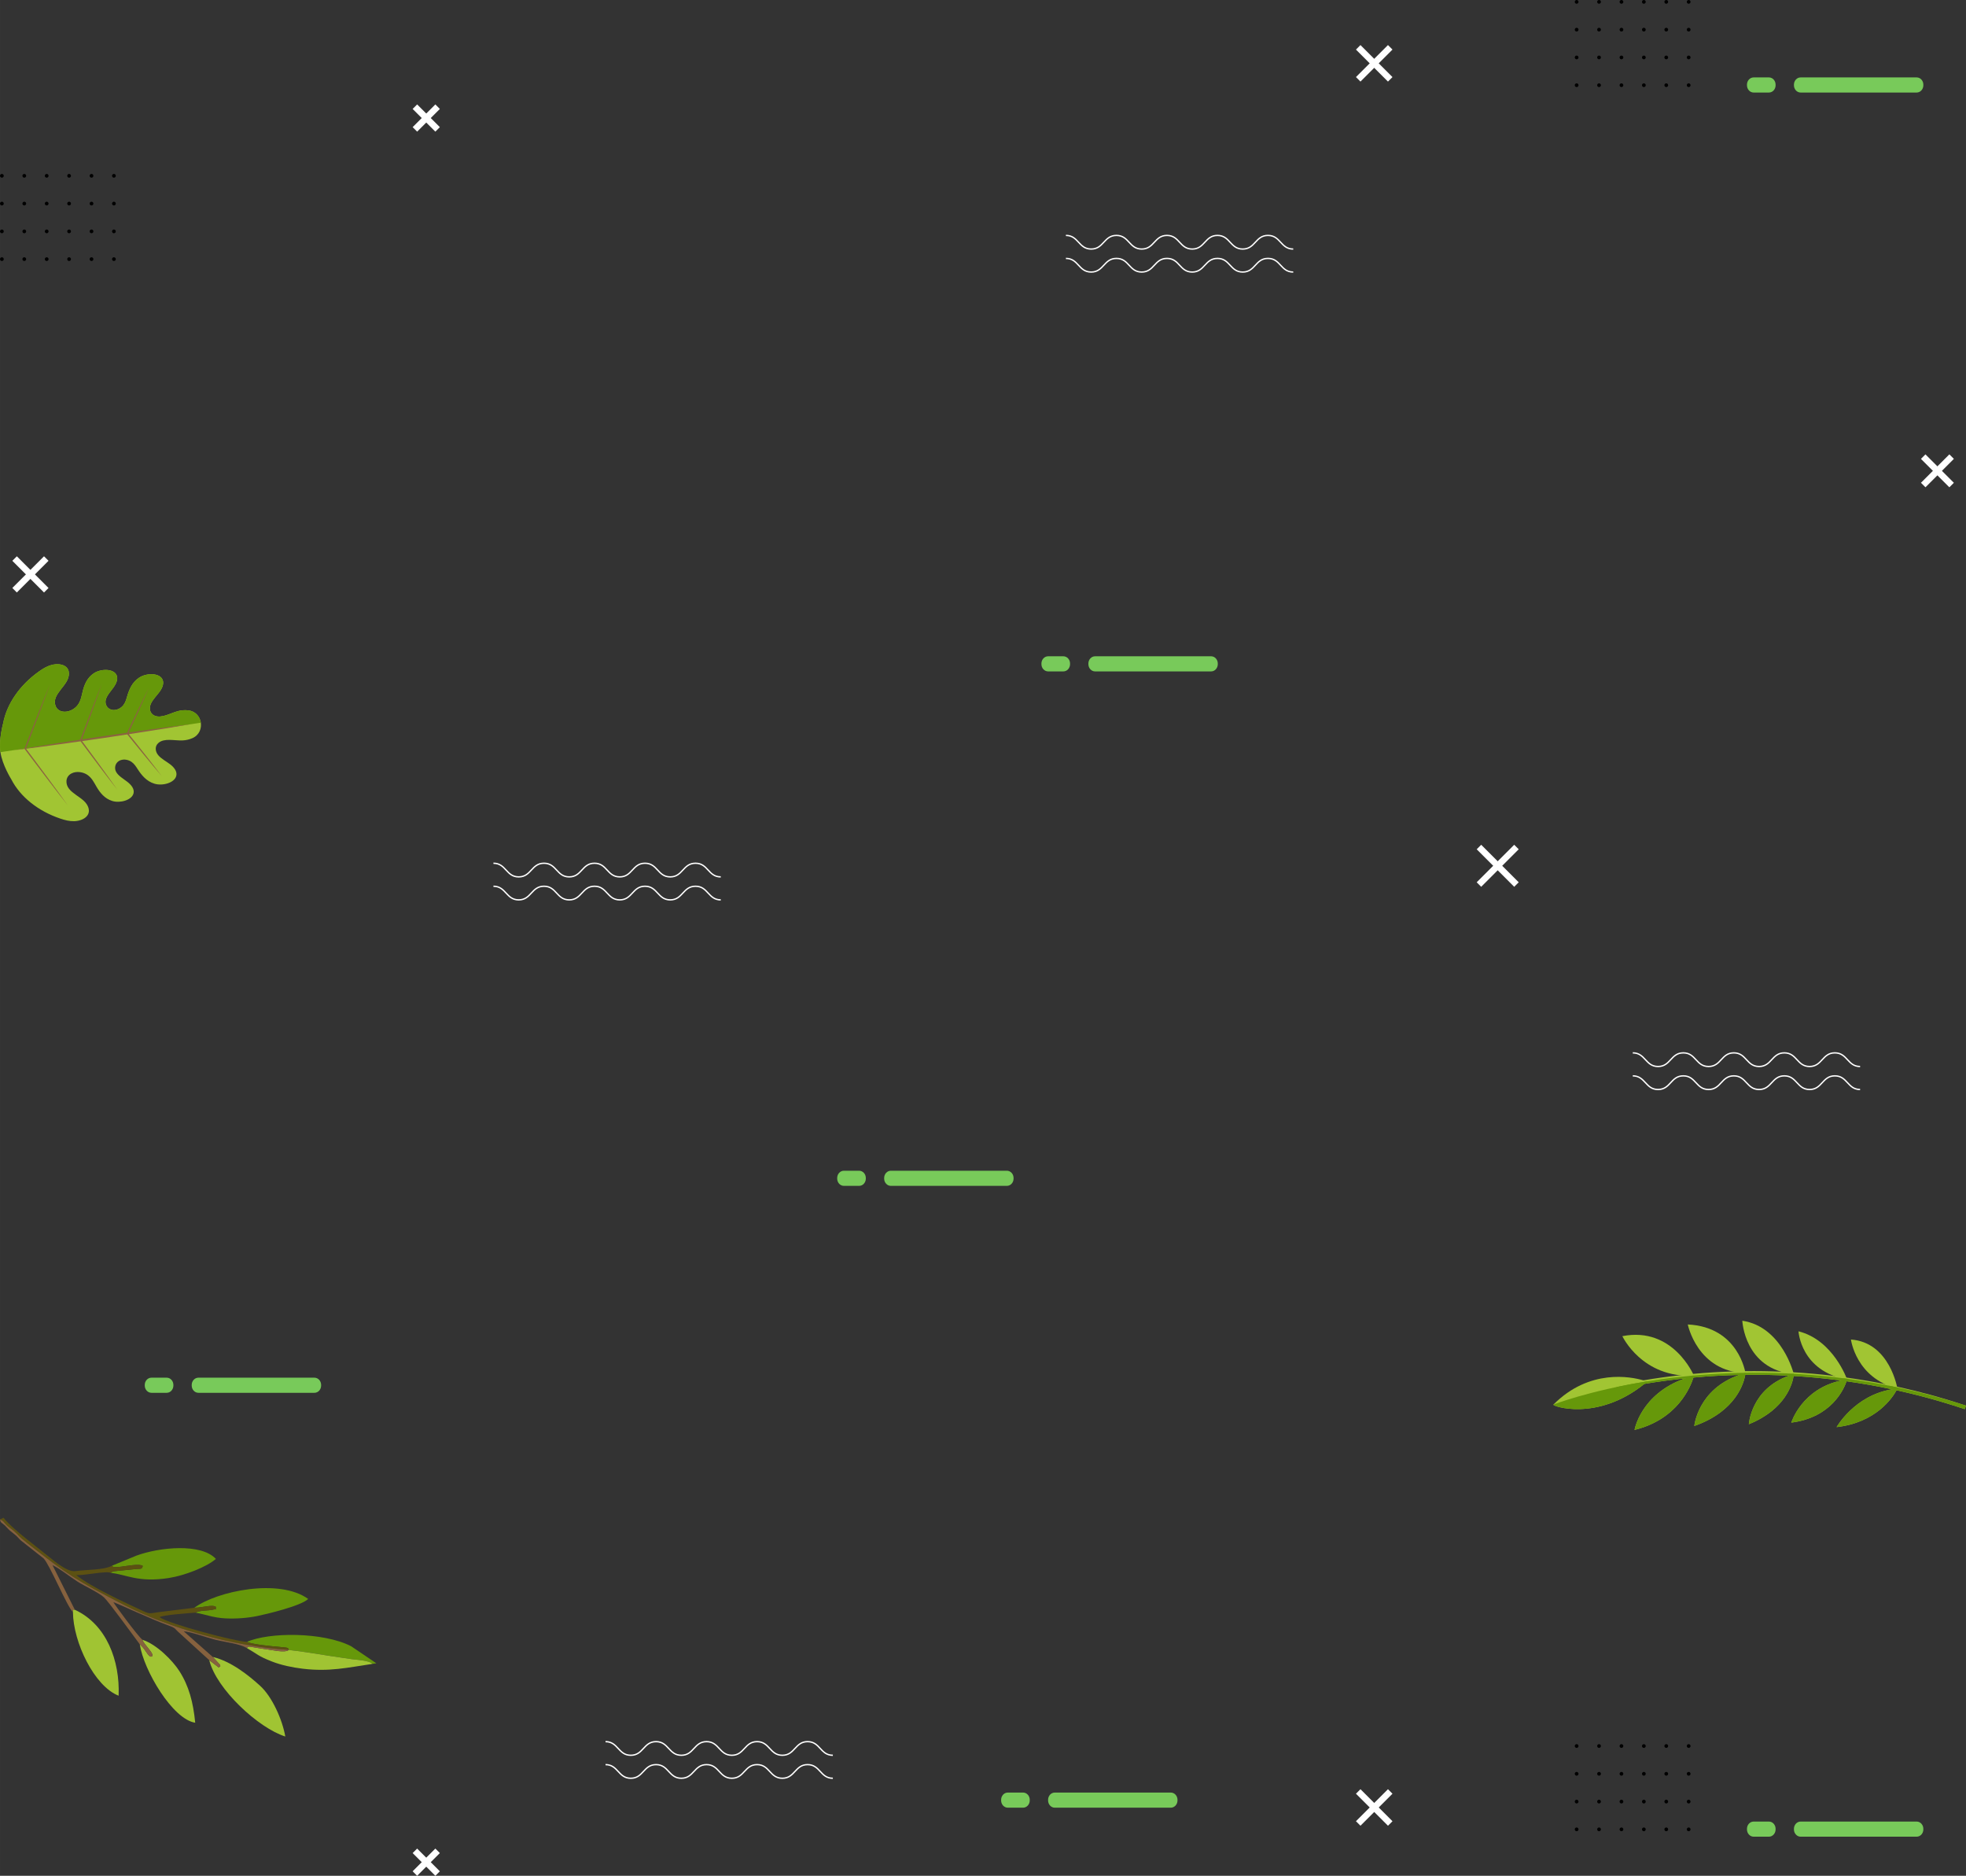 <?xml version="1.0" encoding="UTF-8"?>
<!DOCTYPE svg PUBLIC "-//W3C//DTD SVG 1.1//EN" "http://www.w3.org/Graphics/SVG/1.1/DTD/svg11.dtd">
<!-- Creator: CorelDRAW -->
<svg xmlns="http://www.w3.org/2000/svg" xml:space="preserve" width="285.998mm" height="272.812mm" version="1.1" style="shape-rendering:geometricPrecision; text-rendering:geometricPrecision; image-rendering:optimizeQuality; fill-rule:evenodd; clip-rule:evenodd"
viewBox="0 0 7801.76 7442.08"
 xmlns:xlink="http://www.w3.org/1999/xlink"
 xmlns:xodm="http://www.corel.com/coreldraw/odm/2003">
 <rect x="0" y="0" width="7801.76" height="7442.08" fill="#333333" stroke="none"/>
 <defs>
  <style type="text/css">
   <![CDATA[
    .str1 {stroke:white;stroke-width:25.28;stroke-miterlimit:22.926}
    .str2 {stroke:white;stroke-width:25.3;stroke-miterlimit:22.926}
    .str0 {stroke:white;stroke-width:25.32;stroke-miterlimit:22.926}
    .str3 {stroke:white;stroke-width:5.34;stroke-miterlimit:22.926}
    .fil1 {fill:none;fill-rule:nonzero}
    .fil5 {fill:#5C5112}
    .fil3 {fill:#66980A}
    .fil6 {fill:#86613E}
    .fil4 {fill:#A0C433}
    .fil0 {fill:black;fill-rule:nonzero}
    .fil8 {fill:#66980A;fill-rule:nonzero}
    .fil2 {fill:#78CA5A;fill-rule:nonzero}
    .fil9 {fill:#8B6340;fill-rule:nonzero}
    .fil7 {fill:#A1C533;fill-rule:nonzero}
   ]]>
  </style>
 </defs>
 <g id="Layer_x0020_1">
  <g id="_1853844820416">
   <path class="fil0" d="M444.63 1028.11c0,4.1 3.32,7.42 7.42,7.42 4.1,0 7.42,-3.32 7.42,-7.42 0,-4.1 -3.32,-7.42 -7.42,-7.42 -4.1,0 -7.42,3.32 -7.42,7.42z"/>
   <path class="fil0" d="M444.63 917.94c0,4.1 3.32,7.42 7.42,7.42 4.1,0 7.42,-3.32 7.42,-7.42 0,-4.1 -3.32,-7.42 -7.42,-7.42 -4.1,0 -7.42,3.32 -7.42,7.42z"/>
   <path class="fil0" d="M444.63 807.7c0,4.1 3.32,7.42 7.42,7.42 4.1,0 7.42,-3.32 7.42,-7.42 0,-4.1 -3.32,-7.42 -7.42,-7.42 -4.1,0 -7.42,3.32 -7.42,7.42z"/>
   <path class="fil0" d="M444.63 697.47c0,4.1 3.32,7.42 7.42,7.42 4.1,0 7.42,-3.32 7.42,-7.42 0,-4.1 -3.32,-7.42 -7.42,-7.42 -4.1,0 -7.42,3.32 -7.42,7.42z"/>
   <path class="fil0" d="M355.71 1028.11c0,4.1 3.32,7.42 7.42,7.42 4.1,0 7.42,-3.32 7.42,-7.42 0,-4.1 -3.32,-7.42 -7.42,-7.42 -4.1,0 -7.42,3.32 -7.42,7.42z"/>
   <path class="fil0" d="M355.71 917.94c0,4.1 3.32,7.42 7.42,7.42 4.1,0 7.42,-3.32 7.42,-7.42 0,-4.1 -3.32,-7.42 -7.42,-7.42 -4.1,0 -7.42,3.32 -7.42,7.42z"/>
   <path class="fil0" d="M355.71 807.7c0,4.1 3.32,7.42 7.42,7.42 4.1,0 7.42,-3.32 7.42,-7.42 0,-4.1 -3.32,-7.42 -7.42,-7.42 -4.1,0 -7.42,3.32 -7.42,7.42z"/>
   <path class="fil0" d="M355.71 697.47c0,4.1 3.32,7.42 7.42,7.42 4.1,0 7.42,-3.32 7.42,-7.42 0,-4.1 -3.32,-7.42 -7.42,-7.42 -4.1,0 -7.42,3.32 -7.42,7.42z"/>
   <path class="fil0" d="M266.79 1028.11c0,4.1 3.32,7.42 7.42,7.42 4.1,0 7.42,-3.32 7.42,-7.42 0,-4.1 -3.32,-7.42 -7.42,-7.42 -4.1,0 -7.42,3.32 -7.42,7.42z"/>
   <path class="fil0" d="M266.79 917.94c0,4.1 3.32,7.42 7.42,7.42 4.1,0 7.42,-3.32 7.42,-7.42 0,-4.1 -3.32,-7.42 -7.42,-7.42 -4.1,0 -7.42,3.32 -7.42,7.42z"/>
   <path class="fil0" d="M266.79 807.7c0,4.1 3.32,7.42 7.42,7.42 4.1,0 7.42,-3.32 7.42,-7.42 0,-4.1 -3.32,-7.42 -7.42,-7.42 -4.1,0 -7.42,3.32 -7.42,7.42z"/>
   <path class="fil0" d="M266.79 697.47c0,4.1 3.32,7.42 7.42,7.42 4.1,0 7.42,-3.32 7.42,-7.42 0,-4.1 -3.32,-7.42 -7.42,-7.42 -4.1,0 -7.42,3.32 -7.42,7.42z"/>
   <path class="fil0" d="M177.86 1028.11c0,4.1 3.32,7.42 7.42,7.42 4.1,0 7.42,-3.32 7.42,-7.42 0,-4.1 -3.32,-7.42 -7.42,-7.42 -4.1,0 -7.42,3.32 -7.42,7.42z"/>
   <path class="fil0" d="M177.86 917.94c0,4.1 3.32,7.42 7.42,7.42 4.1,0 7.42,-3.32 7.42,-7.42 0,-4.1 -3.32,-7.42 -7.42,-7.42 -4.1,0 -7.42,3.32 -7.42,7.42z"/>
   <path class="fil0" d="M177.86 807.7c0,4.1 3.32,7.42 7.42,7.42 4.1,0 7.42,-3.32 7.42,-7.42 0,-4.1 -3.32,-7.42 -7.42,-7.42 -4.1,0 -7.42,3.32 -7.42,7.42z"/>
   <path class="fil0" d="M177.86 697.47c0,4.1 3.32,7.42 7.42,7.42 4.1,0 7.42,-3.32 7.42,-7.42 0,-4.1 -3.32,-7.42 -7.42,-7.42 -4.1,0 -7.42,3.32 -7.42,7.42z"/>
   <path class="fil0" d="M88.94 1028.11c0,4.1 3.32,7.42 7.42,7.42 4.1,0 7.42,-3.32 7.42,-7.42 0,-4.1 -3.32,-7.42 -7.42,-7.42 -4.1,0 -7.42,3.32 -7.42,7.42z"/>
   <path class="fil0" d="M88.94 917.94c0,4.1 3.32,7.42 7.42,7.42 4.1,0 7.42,-3.32 7.42,-7.42 0,-4.1 -3.32,-7.42 -7.42,-7.42 -4.1,0 -7.42,3.32 -7.42,7.42z"/>
   <path class="fil0" d="M88.94 807.7c0,4.1 3.32,7.42 7.42,7.42 4.1,0 7.42,-3.32 7.42,-7.42 0,-4.1 -3.32,-7.42 -7.42,-7.42 -4.1,0 -7.42,3.32 -7.42,7.42z"/>
   <path class="fil0" d="M88.94 697.47c0,4.1 3.32,7.42 7.42,7.42 4.1,0 7.42,-3.32 7.42,-7.42 0,-4.1 -3.32,-7.42 -7.42,-7.42 -4.1,0 -7.42,3.32 -7.42,7.42z"/>
   <path class="fil0" d="M0.02 1028.11c0,4.1 3.32,7.42 7.42,7.42 4.1,0 7.42,-3.32 7.42,-7.42 0,-4.1 -3.32,-7.42 -7.42,-7.42 -4.1,0 -7.42,3.32 -7.42,7.42z"/>
   <path class="fil0" d="M0.02 917.94c0,4.1 3.32,7.42 7.42,7.42 4.1,0 7.42,-3.32 7.42,-7.42 0,-4.1 -3.32,-7.42 -7.42,-7.42 -4.1,0 -7.42,3.32 -7.42,7.42z"/>
   <path class="fil0" d="M0.02 807.7c0,4.1 3.32,7.42 7.42,7.42 4.1,0 7.42,-3.32 7.42,-7.42 0,-4.1 -3.32,-7.42 -7.42,-7.42 -4.1,0 -7.42,3.32 -7.42,7.42z"/>
   <path class="fil0" d="M0.02 697.47c0,4.1 3.32,7.42 7.42,7.42 4.1,0 7.42,-3.32 7.42,-7.42 0,-4.1 -3.32,-7.42 -7.42,-7.42 -4.1,0 -7.42,3.32 -7.42,7.42z"/>
   <path class="fil0" d="M6693.82 338.06c0,4.1 3.32,7.42 7.42,7.42 4.1,0 7.42,-3.32 7.42,-7.42 0,-4.1 -3.32,-7.42 -7.42,-7.42 -4.1,0 -7.42,3.32 -7.42,7.42z"/>
   <path class="fil0" d="M6693.82 227.89c0,4.1 3.32,7.42 7.42,7.42 4.1,0 7.42,-3.32 7.42,-7.42 0,-4.1 -3.32,-7.42 -7.42,-7.42 -4.1,0 -7.42,3.32 -7.42,7.42z"/>
   <path class="fil0" d="M6693.82 117.65c0,4.1 3.32,7.42 7.42,7.42 4.1,0 7.42,-3.32 7.42,-7.42 0,-4.1 -3.32,-7.42 -7.42,-7.42 -4.1,0 -7.42,3.32 -7.42,7.42z"/>
   <path class="fil0" d="M6693.82 7.42c0,4.1 3.32,7.42 7.42,7.42 4.1,0 7.42,-3.32 7.42,-7.42 0,-4.1 -3.32,-7.42 -7.42,-7.42 -4.1,0 -7.42,3.32 -7.42,7.42z"/>
   <path class="fil0" d="M6604.88 338.06c0,4.1 3.32,7.42 7.42,7.42 4.1,0 7.42,-3.32 7.42,-7.42 0,-4.1 -3.32,-7.42 -7.42,-7.42 -4.1,0 -7.42,3.32 -7.42,7.42z"/>
   <path class="fil0" d="M6604.88 227.89c0,4.1 3.32,7.42 7.42,7.42 4.1,0 7.42,-3.32 7.42,-7.42 0,-4.1 -3.32,-7.42 -7.42,-7.42 -4.1,0 -7.42,3.32 -7.42,7.42z"/>
   <path class="fil0" d="M6604.88 117.65c0,4.1 3.32,7.42 7.42,7.42 4.1,0 7.42,-3.32 7.42,-7.42 0,-4.1 -3.32,-7.42 -7.42,-7.42 -4.1,0 -7.42,3.32 -7.42,7.42z"/>
   <path class="fil0" d="M6604.88 7.42c0,4.1 3.32,7.42 7.42,7.42 4.1,0 7.42,-3.32 7.42,-7.42 0,-4.1 -3.32,-7.42 -7.42,-7.42 -4.1,0 -7.42,3.32 -7.42,7.42z"/>
   <path class="fil0" d="M6515.96 338.06c0,4.1 3.32,7.42 7.42,7.42 4.1,0 7.42,-3.32 7.42,-7.42 0,-4.1 -3.32,-7.42 -7.42,-7.42 -4.1,0 -7.42,3.32 -7.42,7.42z"/>
   <path class="fil0" d="M6515.96 227.89c0,4.1 3.32,7.42 7.42,7.42 4.1,0 7.42,-3.32 7.42,-7.42 0,-4.1 -3.32,-7.42 -7.42,-7.42 -4.1,0 -7.42,3.32 -7.42,7.42z"/>
   <path class="fil0" d="M6515.96 117.65c0,4.1 3.32,7.42 7.42,7.42 4.1,0 7.42,-3.32 7.42,-7.42 0,-4.1 -3.32,-7.42 -7.42,-7.42 -4.1,0 -7.42,3.32 -7.42,7.42z"/>
   <path class="fil0" d="M6515.96 7.42c0,4.1 3.32,7.42 7.42,7.42 4.1,0 7.42,-3.32 7.42,-7.42 0,-4.1 -3.32,-7.42 -7.42,-7.42 -4.1,0 -7.42,3.32 -7.42,7.42z"/>
   <path class="fil0" d="M6427.05 338.06c0,4.1 3.32,7.42 7.42,7.42 4.1,0 7.42,-3.32 7.42,-7.42 0,-4.1 -3.32,-7.42 -7.42,-7.42 -4.1,0 -7.42,3.32 -7.42,7.42z"/>
   <path class="fil0" d="M6427.05 227.89c0,4.1 3.32,7.42 7.42,7.42 4.1,0 7.42,-3.32 7.42,-7.42 0,-4.1 -3.32,-7.42 -7.42,-7.42 -4.1,0 -7.42,3.32 -7.42,7.42z"/>
   <path class="fil0" d="M6427.05 117.65c0,4.1 3.32,7.42 7.42,7.42 4.1,0 7.42,-3.32 7.42,-7.42 0,-4.1 -3.32,-7.42 -7.42,-7.42 -4.1,0 -7.42,3.32 -7.42,7.42z"/>
   <path class="fil0" d="M6427.05 7.42c0,4.1 3.32,7.42 7.42,7.42 4.1,0 7.42,-3.32 7.42,-7.42 0,-4.1 -3.32,-7.42 -7.42,-7.42 -4.1,0 -7.42,3.32 -7.42,7.42z"/>
   <path class="fil0" d="M6338.13 338.06c0,4.1 3.32,7.42 7.42,7.42 4.1,0 7.42,-3.32 7.42,-7.42 0,-4.1 -3.32,-7.42 -7.42,-7.42 -4.1,0 -7.42,3.32 -7.42,7.42z"/>
   <path class="fil0" d="M6338.13 227.89c0,4.1 3.32,7.42 7.42,7.42 4.1,0 7.42,-3.32 7.42,-7.42 0,-4.1 -3.32,-7.42 -7.42,-7.42 -4.1,0 -7.42,3.32 -7.42,7.42z"/>
   <path class="fil0" d="M6338.13 117.65c0,4.1 3.32,7.42 7.42,7.42 4.1,0 7.42,-3.32 7.42,-7.42 0,-4.1 -3.32,-7.42 -7.42,-7.42 -4.1,0 -7.42,3.32 -7.42,7.42z"/>
   <path class="fil0" d="M6338.13 7.42c0,4.1 3.32,7.42 7.42,7.42 4.1,0 7.42,-3.32 7.42,-7.42 0,-4.1 -3.32,-7.42 -7.42,-7.42 -4.1,0 -7.42,3.32 -7.42,7.42z"/>
   <path class="fil0" d="M6249.21 338.06c0,4.1 3.32,7.42 7.42,7.42 4.1,0 7.42,-3.32 7.42,-7.42 0,-4.1 -3.32,-7.42 -7.42,-7.42 -4.1,0 -7.42,3.32 -7.42,7.42z"/>
   <path class="fil0" d="M6249.21 227.89c0,4.1 3.32,7.42 7.42,7.42 4.1,0 7.42,-3.32 7.42,-7.42 0,-4.1 -3.32,-7.42 -7.42,-7.42 -4.1,0 -7.42,3.32 -7.42,7.42z"/>
   <path class="fil0" d="M6249.21 117.65c0,4.1 3.32,7.42 7.42,7.42 4.1,0 7.42,-3.32 7.42,-7.42 0,-4.1 -3.32,-7.42 -7.42,-7.42 -4.1,0 -7.42,3.32 -7.42,7.42z"/>
   <path class="fil0" d="M6249.21 7.42c0,4.1 3.32,7.42 7.42,7.42 4.1,0 7.42,-3.32 7.42,-7.42 0,-4.1 -3.32,-7.42 -7.42,-7.42 -4.1,0 -7.42,3.32 -7.42,7.42z"/>
   <line class="fil1 str0" x1="5389.84" y1="187.73" x2="5516.88" y2= "314.77" />
   <line class="fil1 str0" x1="5516.88" y1="187.69" x2="5389.84" y2= "314.74" />
   <line class="fil1 str1" x1="1646.44" y1="423.25" x2="1736.56" y2= "513.37" />
   <line class="fil1 str1" x1="1736.56" y1="423.23" x2="1646.44" y2= "513.33" />
   <line class="fil1 str0" x1="57.9" y1="2216" x2="183.6" y2= "2341.72" />
   <line class="fil1 str0" x1="183.6" y1="2215.97" x2="57.9" y2= "2341.67" />
   <line class="fil1 str2" x1="7631.91" y1="1811.62" x2="7744.68" y2= "1924.37" />
   <line class="fil1 str2" x1="7744.68" y1="1811.57" x2="7631.91" y2= "1924.34" />
   <line class="fil1 str0" x1="5868.97" y1="3360.54" x2="6017.86" y2= "3509.44" />
   <line class="fil1 str0" x1="6017.86" y1="3360.49" x2="5868.97" y2= "3509.38" />
   <path class="fil2" d="M7019.68 367.15l-60.56 0c-14.65,0 -26.54,-12.91 -26.54,-28.81l0 -2.4c0,-15.92 11.87,-28.81 26.54,-28.81l60.56 0c14.65,0 26.5,12.88 26.5,28.81l0 2.4c0,15.9 -11.86,28.81 -26.5,28.81z"/>
   <path class="fil2" d="M7605.96 367.15l-460.45 0c-14.65,0 -26.52,-12.91 -26.52,-28.81l0 -2.4c0,-15.92 11.87,-28.81 26.52,-28.81l460.45 0c14.65,0 26.54,12.88 26.54,28.81l0 2.4c0,15.9 -11.87,28.81 -26.54,28.81z"/>
   <path class="fil2" d="M4219.83 2663.77l-60.56 0c-14.65,0 -26.52,-12.91 -26.52,-28.81l0 -2.4c0,-15.92 11.87,-28.81 26.52,-28.81l60.56 0c14.65,0 26.5,12.88 26.5,28.81l0 2.4c0,15.9 -11.86,28.81 -26.5,28.81z"/>
   <path class="fil2" d="M4806.1 2663.77l-460.45 0c-14.65,0 -26.54,-12.91 -26.54,-28.81l0 -2.4c0,-15.92 11.87,-28.81 26.54,-28.81l460.45 0c14.65,0 26.52,12.88 26.52,28.81l0 2.4c0,15.9 -11.87,28.81 -26.52,28.81z"/>
   <path class="fil2" d="M3409.35 4704.83l-60.56 0c-14.65,0 -26.54,-12.91 -26.54,-28.81l0 -2.4c0,-15.92 11.87,-28.81 26.54,-28.81l60.56 0c14.65,0 26.5,12.88 26.5,28.81l0 2.4c0,15.9 -11.86,28.81 -26.5,28.81z"/>
   <path class="fil2" d="M3995.63 4704.83l-460.45 0c-14.65,0 -26.52,-12.91 -26.52,-28.81l0 -2.4c0,-15.92 11.87,-28.81 26.52,-28.81l460.45 0c14.65,0 26.54,12.88 26.54,28.81l0 2.4c0,15.9 -11.87,28.81 -26.54,28.81z"/>
   <path class="fil2" d="M661.53 5525.87l-60.56 0c-14.65,0 -26.54,-12.91 -26.54,-28.81l0 -2.4c0,-15.92 11.87,-28.81 26.54,-28.81l60.56 0c14.65,0 26.5,12.9 26.5,28.81l0 2.4c0,15.9 -11.86,28.81 -26.5,28.81z"/>
   <path class="fil2" d="M1247.78 5525.87l-460.45 0c-14.65,0 -26.52,-12.91 -26.52,-28.81l0 -2.4c0,-15.92 11.87,-28.81 26.52,-28.81l460.45 0c14.65,0 26.54,12.9 26.54,28.81l0 2.4c0,15.9 -11.87,28.81 -26.54,28.81z"/>
   <path class="fil2" d="M4059.89 7171.88l-60.56 0c-14.65,0 -26.54,-12.91 -26.54,-28.81l0 -2.4c0,-15.94 11.87,-28.81 26.54,-28.81l60.56 0c14.65,0 26.5,12.88 26.5,28.81l0 2.4c0,15.9 -11.86,28.81 -26.5,28.81z"/>
   <path class="fil2" d="M4646.16 7171.88l-460.45 0c-14.65,0 -26.54,-12.91 -26.54,-28.81l0 -2.4c0,-15.94 11.87,-28.81 26.54,-28.81l460.45 0c14.65,0 26.54,12.88 26.54,28.81l0 2.4c0,15.9 -11.87,28.81 -26.54,28.81z"/>
   <path class="fil1 str3" d="M5131.97 1079.33c-50.1,0 -50.1,-54.13 -100.21,-54.13 -50.1,0 -50.1,54.13 -100.22,54.13 -50.1,0 -50.1,-54.13 -100.19,-54.13 -50.1,0 -50.1,54.13 -100.19,54.13 -50.12,0 -50.12,-54.13 -100.22,-54.13 -50.12,0 -50.12,54.13 -100.26,54.13 -50.1,0 -50.1,-54.13 -100.22,-54.13 -50.14,0 -50.14,54.13 -100.29,54.13 -50.14,0 -50.14,-54.13 -100.29,-54.13"/>
   <path class="fil1 str3" d="M5131.97 988.11c-50.1,0 -50.1,-54.13 -100.21,-54.13 -50.1,0 -50.1,54.13 -100.22,54.13 -50.1,0 -50.1,-54.13 -100.19,-54.13 -50.1,0 -50.1,54.13 -100.19,54.13 -50.12,0 -50.12,-54.13 -100.22,-54.13 -50.12,0 -50.12,54.13 -100.26,54.13 -50.1,0 -50.1,-54.13 -100.22,-54.13 -50.14,0 -50.14,54.13 -100.29,54.13 -50.14,0 -50.14,-54.13 -100.29,-54.13"/>
   <path class="fil1 str3" d="M2860.18 3570.21c-50.1,0 -50.1,-54.13 -100.21,-54.13 -50.1,0 -50.1,54.13 -100.21,54.13 -50.1,0 -50.1,-54.13 -100.19,-54.13 -50.1,0 -50.1,54.13 -100.19,54.13 -50.12,0 -50.12,-54.13 -100.22,-54.13 -50.12,0 -50.12,54.13 -100.26,54.13 -50.1,0 -50.1,-54.13 -100.21,-54.13 -50.14,0 -50.14,54.13 -100.29,54.13 -50.14,0 -50.14,-54.13 -100.29,-54.13"/>
   <path class="fil1 str3" d="M2860.18 3478.99c-50.1,0 -50.1,-54.13 -100.21,-54.13 -50.1,0 -50.1,54.13 -100.21,54.13 -50.1,0 -50.1,-54.13 -100.19,-54.13 -50.1,0 -50.1,54.13 -100.19,54.13 -50.12,0 -50.12,-54.13 -100.22,-54.13 -50.12,0 -50.12,54.13 -100.26,54.13 -50.1,0 -50.1,-54.13 -100.21,-54.13 -50.14,0 -50.14,54.13 -100.29,54.13 -50.14,0 -50.14,-54.13 -100.29,-54.13"/>
   <path class="fil1 str3" d="M7381.5 4322.5c-50.1,0 -50.1,-54.13 -100.21,-54.13 -50.1,0 -50.1,54.13 -100.21,54.13 -50.1,0 -50.1,-54.13 -100.21,-54.13 -50.1,0 -50.1,54.13 -100.19,54.13 -50.12,0 -50.12,-54.13 -100.22,-54.13 -50.12,0 -50.12,54.13 -100.26,54.13 -50.1,0 -50.1,-54.13 -100.21,-54.13 -50.14,0 -50.14,54.13 -100.29,54.13 -50.14,0 -50.14,-54.13 -100.29,-54.13"/>
   <path class="fil1 str3" d="M7381.5 4231.29c-50.1,0 -50.1,-54.13 -100.21,-54.13 -50.1,0 -50.1,54.13 -100.21,54.13 -50.1,0 -50.1,-54.13 -100.21,-54.13 -50.1,0 -50.1,54.13 -100.19,54.13 -50.12,0 -50.12,-54.13 -100.22,-54.13 -50.12,0 -50.12,54.13 -100.26,54.13 -50.1,0 -50.1,-54.13 -100.21,-54.13 -50.14,0 -50.14,54.13 -100.29,54.13 -50.14,0 -50.14,-54.13 -100.29,-54.13"/>
   <path class="fil1 str3" d="M3305.01 7055.14c-50.1,0 -50.1,-54.13 -100.21,-54.13 -50.1,0 -50.1,54.13 -100.22,54.13 -50.1,0 -50.1,-54.13 -100.19,-54.13 -50.1,0 -50.1,54.13 -100.19,54.13 -50.12,0 -50.12,-54.13 -100.22,-54.13 -50.12,0 -50.12,54.13 -100.26,54.13 -50.1,0 -50.1,-54.13 -100.21,-54.13 -50.14,0 -50.14,54.13 -100.29,54.13 -50.14,0 -50.14,-54.13 -100.29,-54.13"/>
   <path class="fil1 str3" d="M3305.01 6963.94c-50.1,0 -50.1,-54.13 -100.21,-54.13 -50.1,0 -50.1,54.13 -100.22,54.13 -50.1,0 -50.1,-54.13 -100.19,-54.13 -50.1,0 -50.1,54.13 -100.19,54.13 -50.12,0 -50.12,-54.13 -100.22,-54.13 -50.12,0 -50.12,54.13 -100.26,54.13 -50.1,0 -50.1,-54.13 -100.21,-54.13 -50.14,0 -50.14,54.13 -100.29,54.13 -50.14,0 -50.14,-54.13 -100.29,-54.13"/>
   <path class="fil3" d="M771.25 6378.69c35.81,-0.74 71.32,-13.92 85.83,-3.3 -4.7,15.16 11.48,4.87 -14.72,11.34 -14.79,3.66 -50.26,1.64 -66.18,11.41 39.5,6.98 69.59,20.09 117.59,22.65 42.24,2.26 89.09,-1.48 126.69,-9.17 34.56,-7.07 173.45,-39.72 202.59,-67.88 -115.74,-83.44 -362.92,-30.85 -451.78,34.94l0 -0.02 -0.02 0.01z"/>
   <path class="fil4" d="M830.28 6586.47c28.51,115.58 195.73,269.72 301.89,303.01 -12.17,-69.02 -52.98,-158.42 -99.59,-200.84 -44.15,-40.17 -114.06,-97.18 -188.19,-114.82l28 30.35c2.62,9.97 4.54,2.44 -4.22,11.41l-37.91 -29.13 0.02 0.02z"/>
   <path class="fil3" d="M444.2 6211.95c10.09,7.3 -5.97,2.92 15.99,5.35 1.63,0.18 15.07,-0.88 17.44,-1.15 25.23,-2.83 76.62,-13.5 88.88,-3.48 -3.62,14.36 -6.01,10.3 -26.01,12.21l-86 8.66c-14.82,4.1 -6.11,0.49 -14.59,6.89 59.03,5.21 107.84,39.7 230.57,20.12 63.69,-10.14 149.23,-43.73 186.28,-75.67 -58.79,-62.98 -222.92,-46.78 -315.27,-13.11l-97.27 40.17 0 -0.02 -0.02 0.02z"/>
   <path class="fil4" d="M289.46 6396.09c0.99,119.61 84.87,294.09 181.26,331.56 5.58,-138.6 -47.42,-282.67 -173.65,-340.94 -13.13,0.81 -8.67,-13.25 -7.61,9.35l0 0.02 -0 0.02z"/>
   <path class="fil4" d="M554.61 6523.47c15.7,104.34 130.75,297.78 220.03,311.33 -7.91,-81.52 -25.05,-145.75 -62.88,-204.92 -26.34,-41.2 -90.05,-106.36 -146.76,-124.22 6.33,19.28 44.04,51.07 39.72,63.94 -10.71,12.77 -24.93,-18.87 -38.05,-34.03l-12.05 -12.12 0.02 0.02 -0.02 -0z"/>
   <path class="fil3" d="M979.83 6514.07c24.24,10.46 97.84,17.35 130.59,20.07 42.23,3.52 30.19,4.36 35.6,11.5l-0.53 0.41c55.47,5.87 113.25,16.02 168.47,24.47 27.63,4.22 54.63,8 82.06,12.08 16.69,2.49 70.83,5 82.06,18.69l15.37 -2.3 -100.26 -67.8c-110.95,-56.78 -325.69,-56.2 -413.37,-17.1l0.02 0.02 -0.02 -0.04z"/>
   <path class="fil4" d="M1478.09 6601.29c-11.22,-13.69 -65.37,-16.22 -82.06,-18.69 -27.44,-4.06 -54.41,-7.85 -82.06,-12.08 -55.21,-8.45 -112.98,-18.6 -168.45,-24.47 -13.34,12.49 -65.63,0.21 -86.3,-2.46 -13.51,-1.75 -28.85,-4.08 -43.02,-6.57 -37.35,-6.56 -28.78,-4.57 -36.94,1.2 43.16,24.82 43.69,31.78 100.29,53.85 36.04,14.06 79.11,23.29 120.93,28.36 106.73,12.93 178.93,-4.45 277.62,-19.13l0 -0.02 0 0.02z"/>
   <path class="fil5" d="M1146.04 6545.62c-5.39,-7.16 6.63,-8 -35.6,-11.5 -32.77,-2.72 -106.37,-9.61 -130.59,-20.07 -49.36,-2.42 -306.61,-70.28 -346.75,-98.02 14.65,-9.01 116.62,-16.13 143.1,-17.91 15.94,-9.79 51.39,-7.77 66.18,-11.41 26.2,-6.47 10.02,3.8 14.72,-11.34 -14.52,-10.62 -50.02,2.56 -85.83,3.3l-141.02 17.31c-37.74,4.96 -34.5,8.78 -64.11,-5.18 -75.58,-35.6 -202.02,-92.61 -263.61,-141.78 34.36,2.05 119.45,-17.88 137.41,-8.6 8.48,-6.38 -0.25,-2.77 14.59,-6.87l86 -8.66c20.02,-1.89 22.39,2.16 26.01,-12.21 -12.26,-10.04 -63.65,0.64 -88.88,3.48 -2.37,0.26 -15.81,1.34 -17.44,1.15 -21.98,-2.42 -5.92,1.96 -15.99,-5.35 -34.82,17.9 -100.21,15.02 -144.66,21.3 -31.89,4.5 -79.8,-36.57 -105.74,-57.1l-93.25 -74.11c-24.47,-19.66 -69.01,-56.92 -86.5,-80.54l-14.05 6.96c14.33,4.93 14.75,11.36 25.58,21.94 9.88,9.65 19.7,14.89 30.26,24.28 23.59,20.97 10,14.22 54.59,49.2 160.82,126.21 190.43,144.57 380.9,243.11 173.68,89.85 435.86,166.14 654.68,178.65l-0.02 0 -0.02 -0.04z"/>
   <path class="fil6" d="M289.46 6396.09c-1.04,-22.61 -5.51,-8.55 7.61,-9.35l-88.71 -177.15c28.41,13.02 68.74,45.81 99.18,65.26 27.21,17.37 83.74,43.14 104.87,62.35 18.62,16.94 119.52,155.98 142.17,186.28l12.05 12.12c13.13,15.16 27.35,46.8 38.05,34.03 4.33,-12.88 -33.39,-44.66 -39.72,-63.94 -20.33,-17.47 -110.91,-140.4 -114.94,-149.09 24.75,7.97 145.8,66.08 217.32,91.83 33.64,12.12 23.76,12.54 45.58,31.02l117.33 107.03 37.91 29.13c8.78,-8.97 6.84,-1.45 4.22,-11.41l-28 -30.35 -115.22 -101.71c26.45,1.22 93.97,25.63 125.13,33.32 41.15,10.14 93.92,15.09 124.92,32.79 8.16,-5.78 -0.41,-7.76 36.94,-1.2 14.19,2.49 29.51,4.82 43.02,6.57 20.65,2.67 72.96,14.93 86.3,2.46l0.53 -0.41c-218.81,-12.49 -481,-88.79 -654.68,-178.65 -190.48,-98.53 -220.08,-116.9 -380.9,-243.11 -44.59,-34.98 -31.01,-28.23 -54.59,-49.2 -10.55,-9.38 -20.39,-14.63 -30.26,-24.28 -10.85,-10.58 -11.25,-17.01 -25.58,-21.94 2.6,14.8 7.83,12.53 19.54,23.73 8.62,8.25 11.04,12.68 20.05,20.44 8.28,7.14 14.31,11.11 22.61,18.29 8.55,7.38 12.07,13.06 20.18,20.28l90.95 71.89c24.11,24.8 92.43,190.18 116.11,213.01l0 0 0.02 -0.04z"/>
   <path class="fil7" d="M7327.09 5465.31c50.93,7.23 101.64,15.79 152.2,25.74 16.13,3.34 32.45,6.71 48.69,10.28 44.82,9.84 89.46,20.81 133.9,32.95 14.59,3.99 29.13,8.2 43.67,12.46 32.19,9.35 64.15,19.4 96.07,30l-2.35 7.05 -2.3 6.89c-0.55,-0.21 -0.97,-0.26 -1.54,-0.49 -30.33,-10.1 -60.78,-19.61 -91.37,-28.64 -6.24,-1.91 -12.56,-3.71 -18.8,-5.53 -52.74,-15.09 -105.86,-28.48 -159.2,-40.16 -5.85,-1.31 -11.86,-2.63 -17.81,-3.89 -59.68,-12.74 -120.01,-23.34 -180.4,-31.85 -7.05,-1.04 -14.15,-1.91 -21.2,-2.9 -62.84,-8.3 -125.86,-14.31 -188.86,-18.09 -6.24,-0.44 -12.4,-0.76 -18.69,-1.1 -57.7,-3.16 -115.52,-4.26 -173.35,-3.45 -7.93,0.05 -16.08,0.16 -24.04,0.49 -60.55,1.31 -121.21,4.65 -181.65,10.34 -11.31,0.86 -22.51,2.08 -33.89,3.34 -53.67,5.53 -107.22,12.84 -160.61,21.75 -36.5,6.24 -72.84,13.06 -109.13,20.76l-1.48 -7.1 -1.64 -7.16c35.97,-7.6 72.13,-14.49 108.37,-20.6 48.25,-8.2 96.78,-14.91 145.26,-20.28 17.21,-1.91 34.54,-3.71 51.87,-5.35 52.19,-4.86 104.66,-8.04 157.11,-9.61 16.55,-0.55 32.95,-0.99 49.5,-1.25 47.77,-0.6 95.53,0.05 143.17,2.08 15.95,0.65 32.03,1.36 47.93,2.35 53.83,3.16 107.59,7.98 161.16,14.54 16.5,1.91 33.13,4.15 49.57,6.39l-0.16 0.04 -0.02 0z"/>
   <path class="fil7" d="M6521.62 5476.46c8.75,2.56 14.05,4.54 15.03,4.81l0.11 0.16c-3.66,3.16 -7.54,6.29 -11.31,9.12 -188.86,151.76 -368.99,87.33 -360.95,81.97 143.12,-143.35 307.23,-110.61 357.07,-96.07l0.05 0 0 0.02z"/>
   <path class="fil7" d="M6721.96 5457.82c0,0 -81.59,-196.46 -283.91,-156.69 0,0 78.25,167.32 283.91,156.69z"/>
   <path class="fil7" d="M6721.96 5457.82l0 0.11c-0.26,0.81 -0.76,3.45 -1.96,7.54 -10.23,33.13 -60.44,165.15 -233.57,207.6 0,0 23.99,-141.97 199.69,-204.23 11.2,-3.99 23,-7.6 35.41,-10.94 0.16,0 0.34,-0.11 0.44,-0.11l0 0.02z"/>
   <path class="fil7" d="M6926.51 5447.27c0,0 -26.66,-182.75 -228.82,-192.53 0,0 38.04,188.1 228.82,192.53z"/>
   <path class="fil7" d="M6926.62 5447.27c0,0 -0.21,2.63 -0.92,7.38 -5.04,29.89 -34.75,144.11 -202.15,202.85 0,0 13.5,-144.82 178.1,-202.36 7.93,-2.95 16.29,-5.64 24.98,-7.86l0 0 -0.02 -0.02z"/>
   <path class="fil7" d="M7118.5 5451.76c0,0 -45.79,-188.05 -204.39,-211.88 0,0 7.86,192.59 204.39,211.88z"/>
   <path class="fil7" d="M7118.28 5451.7l0.16 0c0,0 -0.11,2.62 -0.76,7.38 -4.2,28.25 -29.89,131.87 -177.66,191.38 0,0 8.59,-139.36 159.02,-192.41 6.24,-2.35 12.56,-4.38 19.29,-6.34l-0.05 0 -0 -0.02z"/>
   <path class="fil7" d="M7330.04 5473.01c0,0 -54.59,-156.57 -192.96,-191.16 0,0 8.41,158.31 192.96,191.16z"/>
   <path class="fil7" d="M7329.83 5473.06l0.16 0c0,0 -0.65,2.56 -2.19,7.05 -10,29.61 -58.97,143.83 -219.35,164 0,0 41.38,-134 198.15,-166.95 7.44,-1.7 15.3,-2.95 23.29,-4.15l-0.05 0.05 0 0z"/>
   <path class="fil7" d="M7529.55 5509.14c0,0 -29.4,-183.19 -184.34,-194.71 0,0 19.13,152.62 184.34,194.71z"/>
   <path class="fil7" d="M7529.45 5509.19l0 0.16c-0.39,0.65 -1.48,3 -3.45,6.56 -14.65,27.15 -79.68,128.05 -237.73,146.07 0,0 70.61,-125.52 219.85,-149.96 6.77,-1.25 13.83,-2.14 20.99,-2.74 0.16,-0.11 0.16,-0.11 0.34,-0.11l0 0.02z"/>
   <path class="fil8" d="M7801.66 5576.73l-2.35 7.05 -2.3 6.89c-0.55,-0.21 -0.97,-0.26 -1.54,-0.49 -30.33,-10.1 -60.78,-19.61 -91.37,-28.64 -6.24,-1.91 -12.56,-3.71 -18.8,-5.53 -52.74,-15.09 -105.86,-28.48 -159.2,-40.16 -5.85,-1.31 -11.86,-2.63 -17.81,-3.89 -59.68,-12.74 -120.01,-23.34 -180.4,-31.85 -7.05,-1.04 -14.15,-1.91 -21.2,-2.9 -62.84,-8.3 -125.86,-14.31 -188.86,-18.09 -6.24,-0.44 -12.4,-0.76 -18.69,-1.1 -57.7,-3.16 -115.52,-4.26 -173.35,-3.45 -7.93,0.05 -16.08,0.16 -24.04,0.49 -60.55,1.31 -121.21,4.65 -181.65,10.34 -11.31,0.86 -22.51,2.08 -33.89,3.34 -53.67,5.53 -107.22,12.84 -160.61,21.75 -36.5,6.24 -72.84,13.06 -109.13,20.76l-1.48 -7.1 -0.26 -1.1c289.42,-61.27 802.03,-114.6 1387.03,73.67l-0.11 -0.02 0 0.02z"/>
   <path class="fil8" d="M6534.85 5480.66l1.8 0.6 0.11 0.16c-3.66,3.16 -7.54,6.29 -11.31,9.12 -188.86,151.76 -368.99,87.33 -360.95,81.97 0,0 138.86,-54.43 370.35,-91.87l0 0.02z"/>
   <path class="fil8" d="M6721.96 5457.82l-0.21 -0.55 -9.73 0.86c3.29,-0.05 6.61,-0.21 9.95,-0.39l0 0.05 0 0.02z"/>
   <path class="fil8" d="M6721.96 5457.82l0 0.11c-0.26,0.81 -0.76,3.45 -1.96,7.54 -10.23,33.13 -60.44,165.15 -233.57,207.6 0,0 23.99,-141.97 199.69,-204.23 11.2,-3.99 23,-7.6 35.41,-10.94 0.16,0 0.34,-0.11 0.44,-0.11l0 0.02z"/>
   <path class="fil8" d="M6926.51 5447.27l-0.11 -0.71 -11.54 0.16c3.82,0.21 7.7,0.44 11.64,0.55z"/>
   <path class="fil8" d="M6926.62 5447.27c0,0 -0.21,2.63 -0.92,7.38 -5.04,29.89 -34.75,144.11 -202.15,202.85 0,0 13.5,-144.82 178.1,-202.36 7.93,-2.95 16.29,-5.64 24.98,-7.86l0 0 -0.02 -0.02z"/>
   <path class="fil8" d="M7118.5 5451.76l-0.39 -1.41c-5.9,-0.34 -11.8,-0.6 -17.65,-0.92 5.85,0.92 11.86,1.75 18.04,2.35l0 0 0 -0.02z"/>
   <path class="fil8" d="M7118.28 5451.7l0.16 0c0,0 -0.11,2.62 -0.76,7.38 -4.2,28.25 -29.89,131.87 -177.66,191.38 0,0 8.59,-139.36 159.02,-192.41 6.24,-2.35 12.56,-4.38 19.29,-6.34l-0.05 0 -0 -0.02z"/>
   <path class="fil8" d="M7330.04 5473.01c0,0 -0.34,-0.99 -1.04,-2.85 -9.06,-1.2 -18.14,-2.35 -27.15,-3.5 8.9,2.46 18.3,4.59 28.2,6.34l0 0z"/>
   <path class="fil8" d="M7329.83 5473.06l0.16 0c0,0 -0.65,2.56 -2.19,7.05 -10,29.61 -58.97,143.83 -219.35,164 0,0 41.38,-134 198.15,-166.95 7.44,-1.7 15.3,-2.95 23.29,-4.15l-0.05 0.05 0 0z"/>
   <path class="fil8" d="M7529.55 5509.14c0,0 -0.26,-1.7 -0.86,-4.75 -11.96,-2.51 -23.94,-4.93 -35.79,-7.26 11.36,4.59 23.55,8.64 36.73,12.01l-0.05 0 -0.02 0z"/>
   <path class="fil8" d="M7529.45 5509.19l0 0.16c-0.39,0.65 -1.48,3 -3.45,6.56 -14.65,27.15 -79.68,128.05 -237.73,146.07 0,0 70.61,-125.52 219.85,-149.96 6.77,-1.25 13.83,-2.14 20.99,-2.74 0.16,-0.11 0.16,-0.11 0.34,-0.11l0 0.02z"/>
   <path class="fil7" d="M240.15 3248c-88.72,-29.73 -159.67,-86.46 -195.38,-156.16 0,0 -35.67,-56.83 -42.98,-107.2 -7.31,-50.33 10.67,-115.08 10.67,-115.08 14.43,-77.01 66.25,-151.9 142.84,-206.09 14.58,-10.32 30.48,-20.14 48.85,-25.1 18.41,-5.09 39.75,-4.5 53.83,4.5 21.55,13.83 18.2,41.38 5.48,62.4 -12.68,20.95 -32.91,39.64 -42.08,61.57 -9.06,21.96 -1.68,50.1 25.83,55.92 22.49,4.65 47.74,-8.2 60.31,-24.54 12.68,-16.29 15.94,-35.35 20.23,-53.62 6.34,-26.61 17.08,-54.98 44.31,-73.25 27.08,-18.23 74.89,-19.1 89.11,4.4 9.49,15.76 0.88,35.46 -10.71,51.64 -11.61,16.18 -26.57,31.8 -30.93,49.61 -4.36,17.81 7.38,38.97 30.33,39.94 15.65,0.74 30.83,-8.16 39.43,-18.92 8.5,-10.78 11.75,-23.18 15.3,-35.32 7.95,-26.96 19.52,-55.63 47.42,-74.06 27.79,-18.41 76.32,-19.59 91.13,4.15 9.73,15.55 2.08,35.28 -9.63,51.43 -11.68,16.08 -27.3,30.86 -34.93,48.14 -7.63,17.26 -4.47,38.87 15.07,47.06 27.75,11.68 61.53,-9.91 93.09,-18.34 13.43,-3.59 27.37,-4.36 40.72,-2.76 27.65,3.3 44.73,23.53 48.99,46.31 4.74,24.54 -5.34,51.94 -32.95,63.94 -12.35,5.37 -25.97,8.6 -39.72,9.06 -32.77,1.04 -71.16,-9.89 -94.45,9.38 -16.52,13.43 -13.36,35.11 -1.15,49.47 12.28,14.36 31.41,23.99 47.21,35.99 15.79,12.1 28.83,28.76 23.89,46.54 -7.53,27.07 -54.29,40 -86.22,30.3 -31.91,-9.66 -51.15,-33.74 -66.48,-57.31 -6.84,-10.53 -13.46,-21.48 -24.71,-29.33 -11.29,-7.85 -28.34,-11.99 -43.09,-6.77 -21.75,7.6 -26.89,31.16 -17.69,47.03 9.2,15.79 28.07,26.47 43.83,38.57 15.76,12.17 29.56,28.55 24.89,46.37 -6.91,26.57 -52.97,39.54 -84.16,29.98 -31.16,-9.66 -49.47,-33.71 -63.18,-57.35 -9.38,-16.29 -17.95,-33.53 -34.66,-45.6 -16.77,-11.96 -44.63,-17.01 -64.75,-6.01 -24.71,13.46 -23.74,42.58 -8.78,60.95 14.89,18.44 39.64,30.41 57.81,46.92 18.2,16.41 29.11,41.84 12.44,61.32 -10.85,12.76 -31.16,19.38 -50.21,19.95 -19.06,0.46 -37.1,-4.33 -54.08,-10l-0.07 -0.07 -0.01 0.02z"/>
   <path class="fil8" d="M1.68 2984.02c-7.08,-50.25 10.74,-114.46 10.74,-114.46 14.43,-77.01 66.27,-151.9 142.84,-206.09 14.58,-10.32 30.48,-20.12 48.85,-25.1 18.41,-5.09 39.75,-4.5 53.83,4.5 21.55,13.82 18.2,41.38 5.48,62.38 -12.68,20.95 -32.91,39.64 -42.08,61.57 -9.06,21.96 -1.68,50.1 25.83,55.92 22.49,4.65 47.74,-8.2 60.31,-24.54 12.68,-16.31 15.94,-35.35 20.25,-53.62 6.34,-26.61 17.08,-54.98 44.31,-73.25 27.07,-18.23 74.89,-19.1 89.11,4.4 9.49,15.76 0.88,35.46 -10.71,51.64 -11.61,16.18 -26.57,31.8 -30.95,49.61 -4.36,17.81 7.38,38.97 30.33,39.93 15.65,0.76 30.83,-8.16 39.43,-18.9 8.5,-10.78 11.75,-23.18 15.3,-35.32 7.95,-26.96 19.52,-55.63 47.42,-74.06 27.79,-18.41 76.32,-19.59 91.13,4.15 9.73,15.55 2.08,35.28 -9.63,51.43 -11.68,16.08 -27.3,30.86 -34.93,48.14 -7.63,17.26 -4.47,38.87 15.09,47.06 27.75,11.68 61.53,-9.93 93.09,-18.34 13.43,-3.59 27.37,-4.36 40.72,-2.76 27.65,3.3 44.73,23.53 48.99,46.31 0.18,0.9 0.32,1.78 0.46,2.68l-795.21 116.69 0 0 0.01 0.02z"/>
   <path class="fil9" d="M231.88 2953.51c29.29,-4.01 58.57,-8.2 87.86,-12.44l35.21 47.1c12.24,16.25 24.33,32.7 36.71,48.85l37 48.6c12.51,16.08 24.86,32.26 37.47,48.28 -11.64,-16.73 -23.57,-33.23 -35.32,-49.86l-35.78 -49.54c-11.86,-16.55 -24.06,-32.84 -36.11,-49.29l-33.13 -44.98c27.4,-3.94 54.77,-7.91 82.21,-11.82 32.38,-4.95 64.79,-9.8 97.17,-14.68 10.85,13.53 21.89,26.92 32.81,40.4 11.43,14.01 22.74,28.11 34.31,42.01l34.63 41.76c11.71,13.8 23.25,27.72 35.11,41.38 -10.85,-14.47 -22,-28.76 -32.98,-43.13l-33.44 -42.74c-11.15,-14.26 -22.52,-28.3 -33.78,-42.49 -10.21,-12.72 -20.32,-25.49 -30.55,-38.18 24.19,-3.69 48.39,-7.38 72.52,-11.18l87.82 -14.01c29.26,-4.91 58.53,-9.59 87.72,-14.72 -29.45,3.52 -58.81,7.49 -88.21,11.25l-88.11 11.99c-24.15,3.34 -48.25,6.73 -72.38,10.21 13.21,-28.69 26.68,-57.24 39.61,-86.04l20.63 -45.77c6.7,-15.33 13.57,-30.58 20.14,-45.99 -7.63,14.89 -14.98,29.94 -22.45,44.87l-21.96 45.12c-14.36,29.45 -28.14,59.09 -42.26,88.65 -32.49,4.66 -64.94,9.38 -97.42,14.01 -27.37,4.15 -54.7,8.27 -82.06,12.4l18.99 -51.84c6.91,-18.96 13.98,-37.83 20.67,-56.83l20.3 -56.94c6.59,-19.06 13.36,-38.04 19.8,-57.15 -7.6,18.69 -14.82,37.51 -22.24,56.23l-21.75 56.45c-7.31,18.8 -14.29,37.72 -21.38,56.55l-20.46 54.48c-29.26,4.4 -58.49,8.89 -87.72,13.46l-87.82 13.98c-13.28,2.26 -26.61,4.44 -39.93,6.63l23.64 -61.96c8.16,-21.52 16.48,-42.98 24.47,-64.57l24.15 -64.68c7.88,-21.62 15.9,-43.2 23.6,-64.89 -8.85,21.27 -17.33,42.66 -26.04,63.94l-25.51 64.15c-8.57,21.34 -16.84,42.84 -25.21,64.29l-25.03 64.32 -0.18 0.42c-13.9,2.3 -27.75,4.63 -41.62,7.08 13.98,-1.68 27.93,-3.45 41.91,-5.26l0.25 0.35 42.58 56.3c14.26,18.73 28.3,37.61 42.7,56.23l42.98 55.99c14.5,18.55 28.83,37.17 43.44,55.63 -13.64,-19.2 -27.58,-38.18 -41.32,-57.28l-41.8 -56.9c-13.87,-19.01 -28.07,-37.79 -42.12,-56.66l-40.62 -54.45c13.39,-1.75 26.78,-3.48 40.19,-5.19l88.11 -11.99 0.04 0.07 -0.05 -0.03z"/>
   <path class="fil0" d="M6693.82 7257.83c0,4.1 3.32,7.42 7.42,7.42 4.1,0 7.42,-3.32 7.42,-7.42 0,-4.1 -3.32,-7.42 -7.42,-7.42 -4.1,0 -7.42,3.32 -7.42,7.42z"/>
   <path class="fil0" d="M6693.82 7147.66c0,4.1 3.32,7.42 7.42,7.42 4.1,0 7.42,-3.32 7.42,-7.42 0,-4.1 -3.32,-7.42 -7.42,-7.42 -4.1,0 -7.42,3.32 -7.42,7.42z"/>
   <path class="fil0" d="M6693.82 7037.42c0,4.1 3.32,7.42 7.42,7.42 4.1,0 7.42,-3.32 7.42,-7.42 0,-4.1 -3.32,-7.42 -7.42,-7.42 -4.1,0 -7.42,3.32 -7.42,7.42z"/>
   <path class="fil0" d="M6693.82 6927.19c0,4.1 3.32,7.42 7.42,7.42 4.1,0 7.42,-3.32 7.42,-7.42 0,-4.1 -3.32,-7.42 -7.42,-7.42 -4.1,0 -7.42,3.32 -7.42,7.42z"/>
   <path class="fil0" d="M6604.9 7257.83c0,4.1 3.32,7.42 7.42,7.42 4.1,0 7.42,-3.32 7.42,-7.42 0,-4.1 -3.32,-7.42 -7.42,-7.42 -4.1,0 -7.42,3.32 -7.42,7.42z"/>
   <path class="fil0" d="M6604.9 7147.66c0,4.1 3.32,7.42 7.42,7.42 4.1,0 7.42,-3.32 7.42,-7.42 0,-4.1 -3.32,-7.42 -7.42,-7.42 -4.1,0 -7.42,3.32 -7.42,7.42z"/>
   <path class="fil0" d="M6604.9 7037.42c0,4.1 3.32,7.42 7.42,7.42 4.1,0 7.42,-3.32 7.42,-7.42 0,-4.1 -3.32,-7.42 -7.42,-7.42 -4.1,0 -7.42,3.32 -7.42,7.42z"/>
   <path class="fil0" d="M6604.9 6927.19c0,4.1 3.32,7.42 7.42,7.42 4.1,0 7.42,-3.32 7.42,-7.42 0,-4.1 -3.32,-7.42 -7.42,-7.42 -4.1,0 -7.42,3.32 -7.42,7.42z"/>
   <path class="fil0" d="M6515.96 7257.83c0,4.1 3.32,7.42 7.42,7.42 4.1,0 7.42,-3.32 7.42,-7.42 0,-4.1 -3.32,-7.42 -7.42,-7.42 -4.1,0 -7.42,3.32 -7.42,7.42z"/>
   <path class="fil0" d="M6515.96 7147.66c0,4.1 3.32,7.42 7.42,7.42 4.1,0 7.42,-3.32 7.42,-7.42 0,-4.1 -3.32,-7.42 -7.42,-7.42 -4.1,0 -7.42,3.32 -7.42,7.42z"/>
   <path class="fil0" d="M6515.96 7037.42c0,4.1 3.32,7.42 7.42,7.42 4.1,0 7.42,-3.32 7.42,-7.42 0,-4.1 -3.32,-7.42 -7.42,-7.42 -4.1,0 -7.42,3.32 -7.42,7.42z"/>
   <path class="fil0" d="M6515.96 6927.19c0,4.1 3.32,7.42 7.42,7.42 4.1,0 7.42,-3.32 7.42,-7.42 0,-4.1 -3.32,-7.42 -7.42,-7.42 -4.1,0 -7.42,3.32 -7.42,7.42z"/>
   <path class="fil0" d="M6427.05 7257.83c0,4.1 3.32,7.42 7.42,7.42 4.1,0 7.42,-3.32 7.42,-7.42 0,-4.1 -3.32,-7.42 -7.42,-7.42 -4.1,0 -7.42,3.32 -7.42,7.42z"/>
   <path class="fil0" d="M6427.05 7147.66c0,4.1 3.32,7.42 7.42,7.42 4.1,0 7.42,-3.32 7.42,-7.42 0,-4.1 -3.32,-7.42 -7.42,-7.42 -4.1,0 -7.42,3.32 -7.42,7.42z"/>
   <path class="fil0" d="M6427.05 7037.42c0,4.1 3.32,7.42 7.42,7.42 4.1,0 7.42,-3.32 7.42,-7.42 0,-4.1 -3.32,-7.42 -7.42,-7.42 -4.1,0 -7.42,3.32 -7.42,7.42z"/>
   <path class="fil0" d="M6427.05 6927.19c0,4.1 3.32,7.42 7.42,7.42 4.1,0 7.42,-3.32 7.42,-7.42 0,-4.1 -3.32,-7.42 -7.42,-7.42 -4.1,0 -7.42,3.32 -7.42,7.42z"/>
   <path class="fil0" d="M6338.13 7257.83c0,4.1 3.32,7.42 7.42,7.42 4.1,0 7.42,-3.32 7.42,-7.42 0,-4.1 -3.32,-7.42 -7.42,-7.42 -4.1,0 -7.42,3.32 -7.42,7.42z"/>
   <path class="fil0" d="M6338.13 7147.66c0,4.1 3.32,7.42 7.42,7.42 4.1,0 7.42,-3.32 7.42,-7.42 0,-4.1 -3.32,-7.42 -7.42,-7.42 -4.1,0 -7.42,3.32 -7.42,7.42z"/>
   <path class="fil0" d="M6338.13 7037.42c0,4.1 3.32,7.42 7.42,7.42 4.1,0 7.42,-3.32 7.42,-7.42 0,-4.1 -3.32,-7.42 -7.42,-7.42 -4.1,0 -7.42,3.32 -7.42,7.42z"/>
   <path class="fil0" d="M6338.13 6927.19c0,4.1 3.32,7.42 7.42,7.42 4.1,0 7.42,-3.32 7.42,-7.42 0,-4.1 -3.32,-7.42 -7.42,-7.42 -4.1,0 -7.42,3.32 -7.42,7.42z"/>
   <path class="fil0" d="M6249.21 7257.83c0,4.1 3.32,7.42 7.42,7.42 4.1,0 7.42,-3.32 7.42,-7.42 0,-4.1 -3.32,-7.42 -7.42,-7.42 -4.1,0 -7.42,3.32 -7.42,7.42z"/>
   <path class="fil0" d="M6249.21 7147.66c0,4.1 3.32,7.42 7.42,7.42 4.1,0 7.42,-3.32 7.42,-7.42 0,-4.1 -3.32,-7.42 -7.42,-7.42 -4.1,0 -7.42,3.32 -7.42,7.42z"/>
   <path class="fil0" d="M6249.21 7037.42c0,4.1 3.32,7.42 7.42,7.42 4.1,0 7.42,-3.32 7.42,-7.42 0,-4.1 -3.32,-7.42 -7.42,-7.42 -4.1,0 -7.42,3.32 -7.42,7.42z"/>
   <path class="fil0" d="M6249.21 6927.19c0,4.1 3.32,7.42 7.42,7.42 4.1,0 7.42,-3.32 7.42,-7.42 0,-4.1 -3.32,-7.42 -7.42,-7.42 -4.1,0 -7.42,3.32 -7.42,7.42z"/>
   <line class="fil1 str0" x1="5389.85" y1="7107.5" x2="5516.9" y2= "7234.55" />
   <line class="fil1 str0" x1="5516.9" y1="7107.45" x2="5389.85" y2= "7234.49" />
   <line class="fil1 str1" x1="1646.44" y1="7343.02" x2="1736.56" y2= "7433.14" />
   <line class="fil1 str1" x1="1736.56" y1="7342.99" x2="1646.44" y2= "7433.11" />
   <path class="fil2" d="M7019.68 7286.93l-60.56 0c-14.65,0 -26.54,-12.91 -26.54,-28.81l0 -2.4c0,-15.92 11.87,-28.81 26.54,-28.81l60.56 0c14.65,0 26.5,12.88 26.5,28.81l0 2.4c0,15.9 -11.86,28.81 -26.5,28.81z"/>
   <path class="fil2" d="M7605.96 7286.93l-460.45 0c-14.65,0 -26.52,-12.91 -26.52,-28.81l0 -2.4c0,-15.92 11.87,-28.81 26.52,-28.81l460.45 0c14.65,0 26.54,12.88 26.54,28.81l0 2.4c0,15.9 -11.87,28.81 -26.54,28.81z"/>
  </g>
 </g>
</svg>
